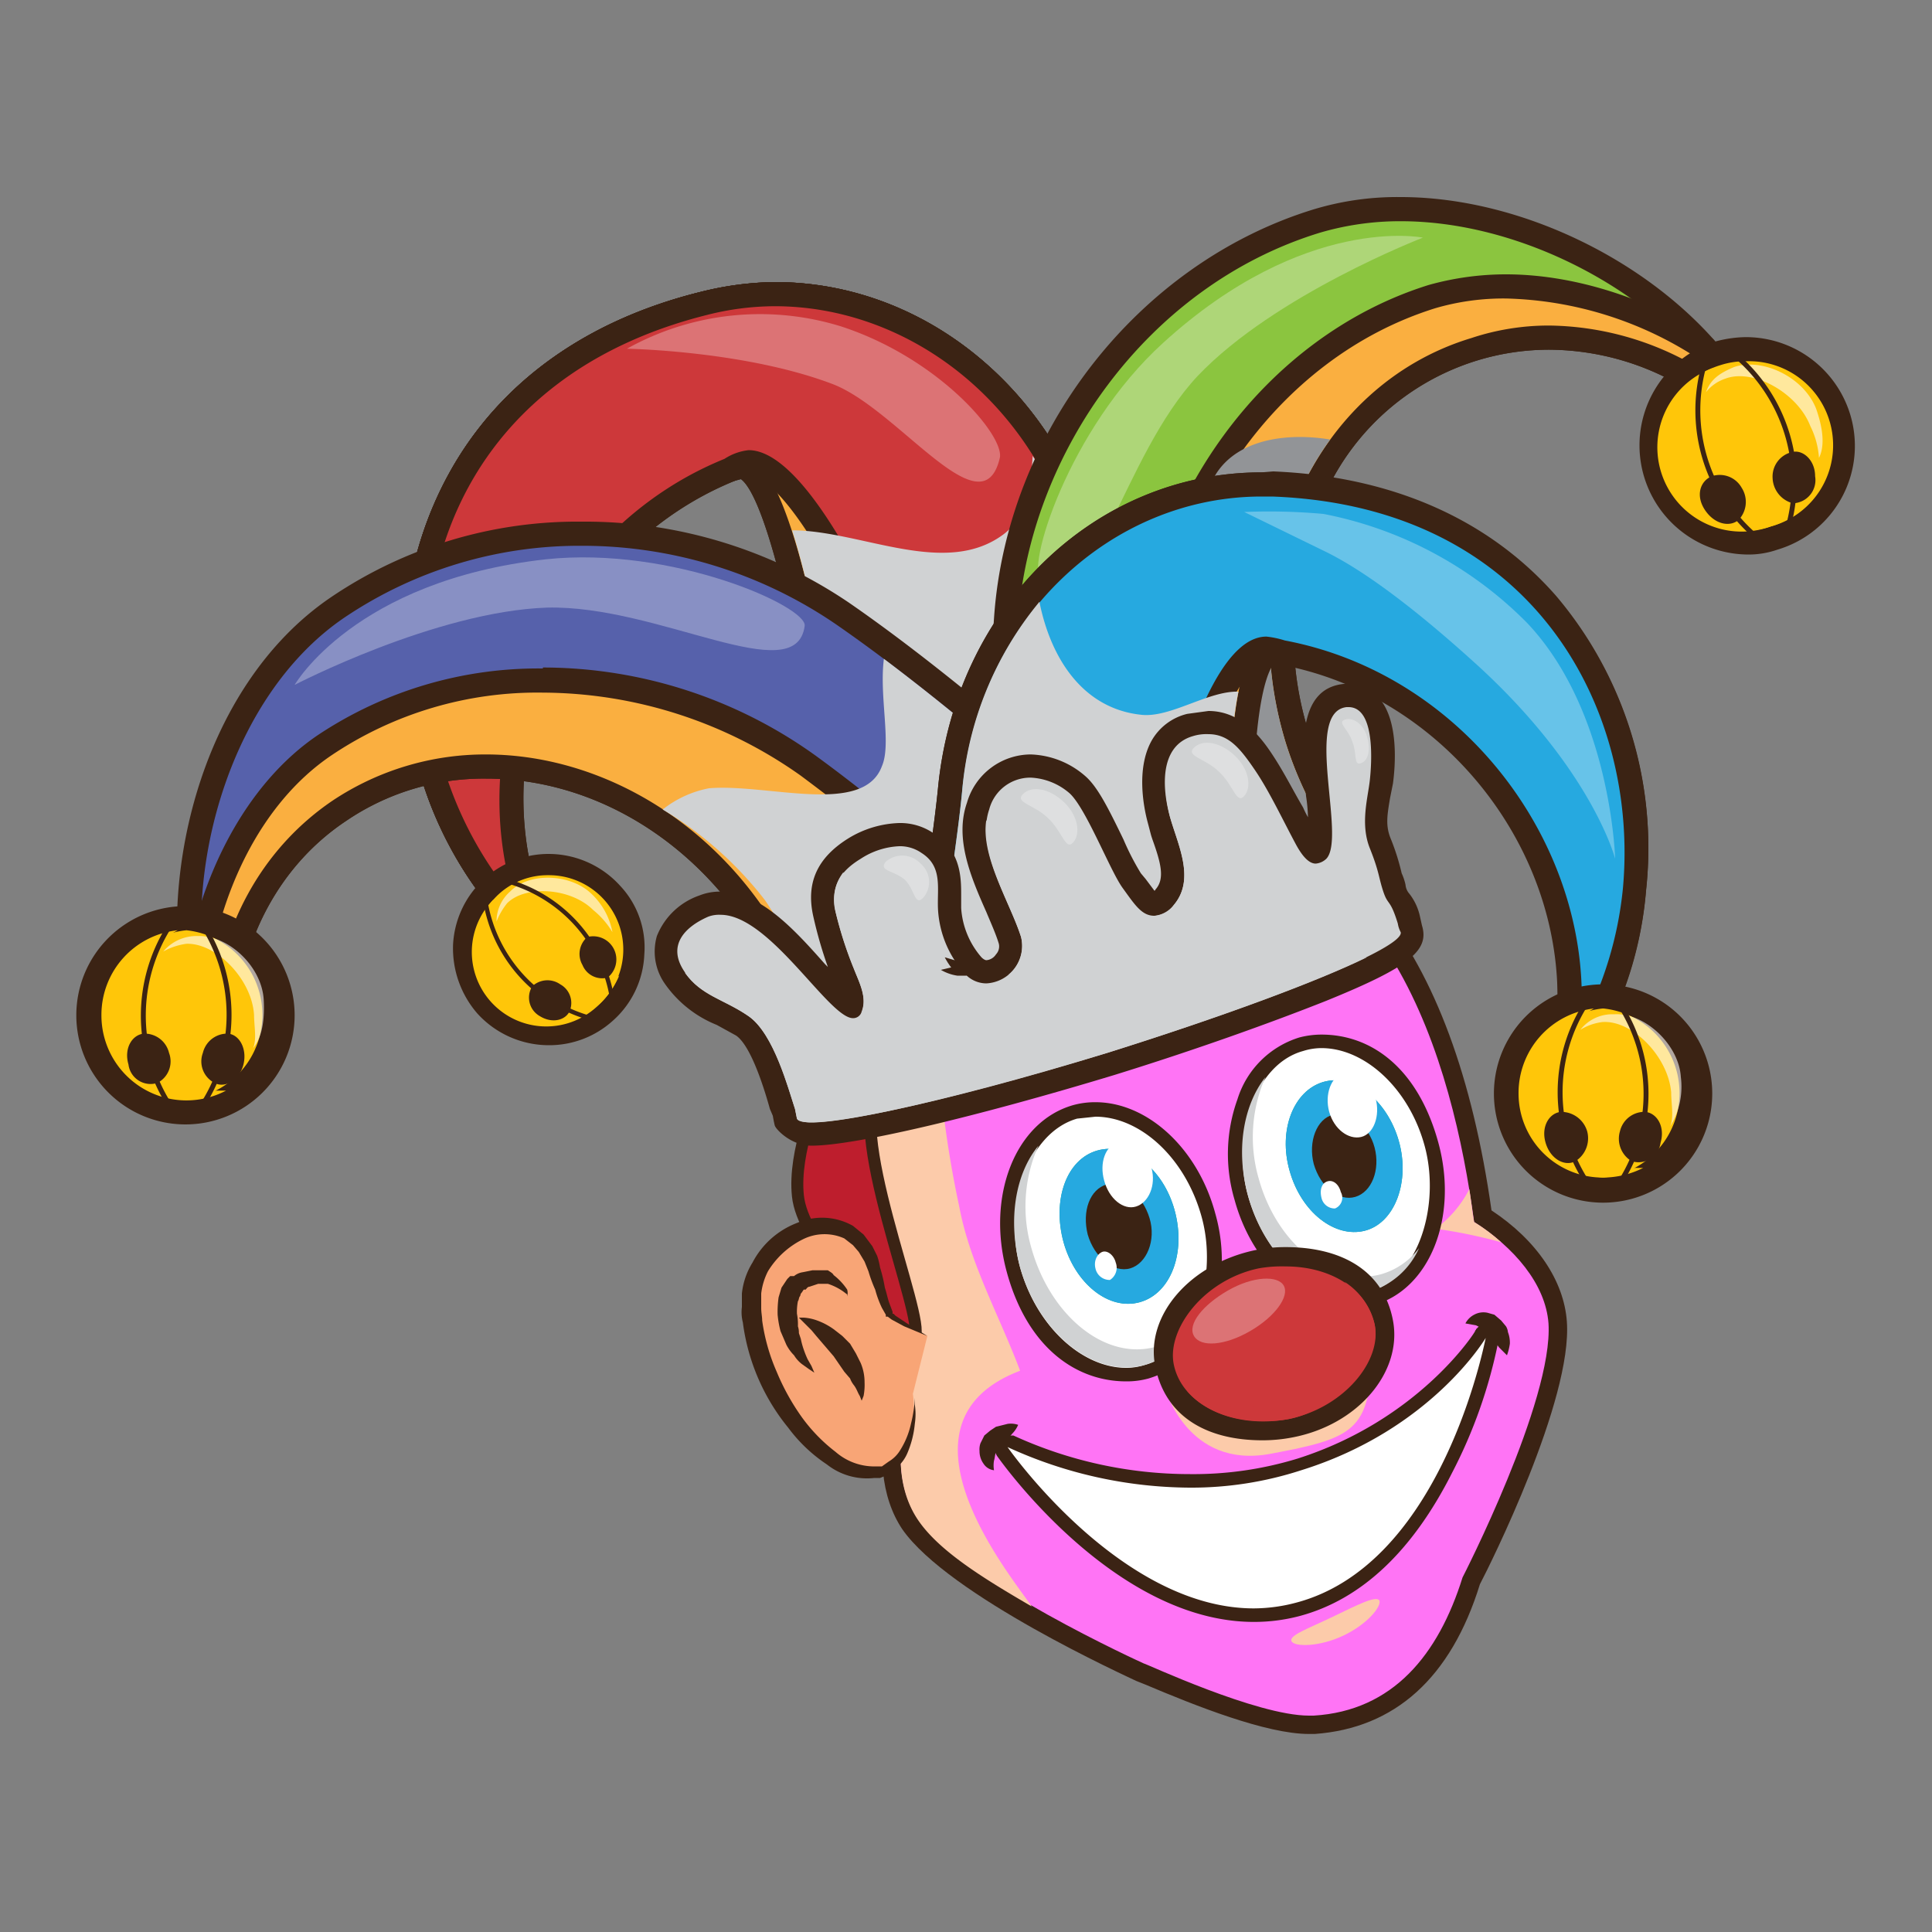 <svg width="200px" height="200px" xmlns="http://www.w3.org/2000/svg" viewBox="0 0 200 200"><rect x="0" y="0" width="200" height="200" fill="#808080" stroke="none"/><defs><style>.cls-1{isolation:isolate;}.cls-2{fill:#ff74f5;}.cls-3{fill:#3b2314;}.cls-4,.cls-6{mix-blend-mode:multiply;}.cls-5,.cls-6{fill:#fccbaa;}.cls-7{fill:#be1e2d;stroke-linecap:round;stroke-miterlimit:10;stroke-width:1.24px;}.cls-19,.cls-20,.cls-7{stroke:#3b2314;}.cls-8{fill:#f8a576;}.cls-9{fill:#faaf40;}.cls-10{fill:#00a69c;}.cls-11{fill:#cd383a;}.cls-12{fill:#d0d2d3;}.cls-13,.cls-18,.cls-22{fill:#fff;}.cls-13,.cls-23{opacity:0.3;}.cls-14{fill:#8bc53f;}.cls-15{fill:#929497;}.cls-16{fill:#5661ab;}.cls-17{fill:#ffc609;}.cls-18{opacity:0.6;}.cls-19,.cls-20{fill:none;stroke-linecap:square;stroke-linejoin:round;}.cls-19{stroke-width:0.51px;}.cls-20{stroke-width:0.45px;}.cls-21{fill:#26a9e0;}</style></defs><g class="cls-1"><g id="Layer_2" data-name="Layer 2"><path class="cls-2" d="M135.5,178.6c-4.7,0-13.7-3.8-16.6-5l-.8-.4h0c-2.1-.7-10.1-5.1-10.2-5.1-7.1-4-11.7-7.4-13.7-10.3s-2.5-7.7-1-12.6c-1.5-3.9-3.5-15.4-3.8-18.5-.8-11.7-1-25,6.6-33.5,5-5.5,12.6-8.4,23.3-8.8h1.2c17.9,0,29.3,14.4,33,41.5,4.6,3,7.5,7,7.8,11.1.5,8.1-8.6,26-9,26.8-2.9,9.2-8.4,14.3-16.3,14.8Z"/><path class="cls-3" d="M120.5,85.4c23.2,0,29.9,24.7,32.1,41.1,4.1,2.6,7.4,6.4,7.7,10.5.5,8-8.9,26.3-8.9,26.3-2.5,8-7.2,13.8-15.4,14.3h-.5c-5.4,0-16.9-5.4-17.1-5.4h0s-18.8-8.5-23.4-15c-2.2-3.3-2.2-7.8-.8-12.2-1.5-3.3-3.6-15.3-3.8-18.4-1.3-18.8-1.1-40.2,28.9-41.3h1.2m0-2h-1.3c-10.9.4-18.8,3.4-23.9,9.2-7.9,8.7-7.7,22.2-6.8,34.2.2,3.1,2.1,14.1,3.7,18.4-1.5,5.1-1,9.9,1.2,13.2,4.8,6.9,23.4,15.3,24.2,15.7l1,.4h0c5.2,2.2,12.5,5.1,16.9,5.1h.6c8.3-.6,14.1-5.8,17.1-15.5,1-1.9,9.6-19.1,9-27.2-.3-4.2-3.1-8.4-7.8-11.5-3.9-27.5-15.6-42-33.9-42Z"/><g class="cls-4"><path class="cls-5" d="M148.6,127.2a51.2,51.2,0,0,1,6.8,1.4,18.6,18.6,0,0,0-2.8-2.1c-.2-1.1-.3-2.2-.5-3.4A11.5,11.5,0,0,1,148.6,127.2Z"/></g><g class="cls-4"><path class="cls-5" d="M105.6,141.9c-2.1-5.6-5.2-11.1-6.3-17a108.3,108.3,0,0,1-2.1-31.1c-7.8,8.2-7.6,20.8-6.8,32.9.2,3.1,2.3,15.1,3.8,18.4-1.4,4.4-1.4,8.9.8,12.2s7,6.2,11.8,9C104.8,163.3,91.4,147.3,105.6,141.9Z"/></g><path class="cls-6" d="M120.6,143.7s2.3,8.4,10.9,6.8,10.3-2.4,10.5-10.2S120.6,143.7,120.6,143.7Z"/><path class="cls-7" d="M84.8,113.2s-2.7,5.9-2.2,10.6,7,10.9,11.1,14.3S89,122,90.2,114.3s-4.9-1.9-4.9-1.9Z"/><path class="cls-8" d="M96,138.3s-3.6-1.7-4-2.3-1.4-4.4-2-5.8c-3-7-11.8-2.4-12.4,3.5-.8,8.9,7.8,19.7,12.9,18.5s4-7.9,4-7.9"/><path class="cls-3" d="M96,138.3l-2.4-1-1.3-.7-.4-.3h-.2v-.2l-.4-.7a10.7,10.7,0,0,1-.7-1.9,14.6,14.6,0,0,1-.7-1.9l-.4-1-.6-1-.6-.7-.9-.7a5,5,0,0,0-4.3.1,8.8,8.8,0,0,0-3.6,3.3,6.8,6.8,0,0,0-.7,2.3v1.5c0,.5.1.9.1,1.3a20,20,0,0,0,1.5,5.3,23.7,23.7,0,0,0,2.6,4.7,17.2,17.2,0,0,0,3.5,3.6,6.1,6.1,0,0,0,3.8,1.5h1l.7-.5a3.4,3.4,0,0,0,1.2-1.2,8.5,8.5,0,0,0,1.1-2.7,13.1,13.1,0,0,0,.4-2.7v.7a6.6,6.6,0,0,1,0,2,10.1,10.1,0,0,1-.8,3.1,4,4,0,0,1-1.3,1.6,2.6,2.6,0,0,1-1,.7l-.5.2h-.6a6.7,6.7,0,0,1-4.9-1.4,16,16,0,0,1-4-3.8,21.6,21.6,0,0,1-4.7-10.9,4.3,4.3,0,0,1-.1-1.6v-1.4a7.6,7.6,0,0,1,1.1-3.2,8.7,8.7,0,0,1,4.6-4.1,6.5,6.5,0,0,1,5.8.3l1.1.9.9,1.2.5,1a7,7,0,0,1,.3,1.2,16,16,0,0,1,.5,2.1c.2.6.3,1.2.5,1.7l.3.8v.2h.1l.2.2,1.2.8Z"/><path class="cls-9" d="M53.2,94.2a1.1,1.1,0,0,1-.9-.4,39,39,0,0,1-7.5-13.7c-3.2-10.6-2.2-21.8,2.9-30.7s13.7-15.2,25.2-18a30.4,30.4,0,0,1,7.3-.9c14.5,0,27.3,10,31.9,25,2.2,7.2,9.3,25.5,9.4,25.7a1.2,1.2,0,0,1-.1,1,.9.9,0,0,1-.8.6L88.8,91.9h-.3l-.7-.2a2.1,2.1,0,0,1-.6-1c-2.1-20.4-6.7-42.5-10.4-42.5A30.7,30.7,0,0,0,57.3,63.4a38.4,38.4,0,0,0-2.9,29.2,1.2,1.2,0,0,1-.6,1.5Z"/><path class="cls-3" d="M80.2,31.7c13.3,0,26.1,9.2,30.7,24.2,2.2,7.3,9.4,25.7,9.4,25.7L88.5,90.7S83.9,47.1,76.8,47.1h-.5C55.1,52.8,47.8,75.4,53.2,93A38.7,38.7,0,0,1,46,79.7c-5.4-17.6.8-40.5,27.2-47.1a28.6,28.6,0,0,1,7-.9m0-2.5h0a33,33,0,0,0-7.6,1c-11.8,2.9-20.8,9.3-26,18.6s-6.3,20.8-3,31.7a39.6,39.6,0,0,0,7.7,14.1,2.5,2.5,0,0,0,1.9.9,1.7,1.7,0,0,0,1.2-.4,2.3,2.3,0,0,0,1.2-2.9A37.2,37.2,0,0,1,58.3,64,29.6,29.6,0,0,1,76.7,49.6C79.6,51.7,83.8,70.4,86,91a2.7,2.7,0,0,0,1.1,1.8,2.3,2.3,0,0,0,1.4.4h.6L121,84a2,2,0,0,0,1.5-1.2,2.2,2.2,0,0,0,.1-2.1c0-.1-7.1-18.4-9.3-25.5-4.8-15.5-18.1-26-33.1-26Z"/><path class="cls-10" d="M53.2,94.2a1.1,1.1,0,0,1-.9-.4,39,39,0,0,1-7.5-13.7c-3.2-10.6-2.2-21.8,2.9-30.7s13.7-15.2,25.2-18a30.4,30.4,0,0,1,7.3-.9c14.5,0,27.3,10,31.9,25,2.2,7.2,9.3,25.5,9.4,25.7a1.2,1.2,0,0,1-.1,1,.9.9,0,0,1-.8.6L101,88.4h-.3a1.3,1.3,0,0,1-1.2-.8c-12.9-36-19.7-39.9-22-39.9a2.3,2.3,0,0,0-1.5.6l-.5.2c-16.9,7-26.4,26.7-21.1,44a1.2,1.2,0,0,1-.6,1.5Z"/><path class="cls-3" d="M80.2,31.7c13.3,0,26.1,9.2,30.7,24.2,2.2,7.3,9.4,25.7,9.4,25.7l-19.6,5.6C88,51.8,80.9,46.6,77.5,46.6a5.7,5.7,0,0,0-2.5.9C57,54.8,47.9,75.7,53.2,93A38.7,38.7,0,0,1,46,79.7c-5.4-17.6.8-40.5,27.2-47.1a28.6,28.6,0,0,1,7-.9m0-2.5h0a33,33,0,0,0-7.6,1c-11.8,2.9-20.8,9.3-26,18.6s-6.3,20.8-3,31.7a39.6,39.6,0,0,0,7.7,14.1,2.5,2.5,0,0,0,1.9.9,1.7,1.7,0,0,0,1.2-.4,2.3,2.3,0,0,0,1.2-2.9c-5.1-16.7,4-35.7,20.4-42.4l.7-.4a1.3,1.3,0,0,1,.8-.3c.7,0,7.3,1.1,20.8,39a2.6,2.6,0,0,0,2.4,1.6h.7L121,84a2,2,0,0,0,1.5-1.2,2.2,2.2,0,0,0,.1-2.1c0-.1-7.1-18.4-9.3-25.5-4.8-15.5-18.1-26-33.1-26Z"/><path class="cls-9" d="M53.2,94.2a1.1,1.1,0,0,1-.9-.4,39,39,0,0,1-7.5-13.7c-3.2-10.6-2.2-21.8,2.9-30.7s13.7-15.2,25.2-18a30.4,30.4,0,0,1,7.3-.9c14.5,0,27.3,10,31.9,25,2.2,7.2,9.3,25.5,9.4,25.7a1.2,1.2,0,0,1-.1,1,.9.9,0,0,1-.8.6L88.8,91.9h-.3l-.7-.2a2.1,2.1,0,0,1-.6-1c-2.1-20.4-6.7-42.5-10.4-42.5A30.7,30.7,0,0,0,57.3,63.4a38.4,38.4,0,0,0-2.9,29.2,1.2,1.2,0,0,1-.6,1.5Z"/><path class="cls-3" d="M80.2,31.7c13.3,0,26.1,9.2,30.7,24.2,2.2,7.3,9.4,25.7,9.4,25.7L88.5,90.7S83.9,47.1,76.8,47.1h-.5C55.1,52.8,47.8,75.4,53.2,93A38.7,38.7,0,0,1,46,79.7c-5.4-17.6.8-40.5,27.2-47.1a28.6,28.6,0,0,1,7-.9m0-2.5h0a33,33,0,0,0-7.6,1c-11.8,2.9-20.8,9.3-26,18.6s-6.3,20.8-3,31.7a39.6,39.6,0,0,0,7.7,14.1,2.5,2.5,0,0,0,1.9.9,1.7,1.7,0,0,0,1.2-.4,2.3,2.3,0,0,0,1.2-2.9A37.2,37.2,0,0,1,58.3,64,29.6,29.6,0,0,1,76.7,49.6C79.6,51.7,83.8,70.4,86,91a2.7,2.7,0,0,0,1.1,1.8,2.3,2.3,0,0,0,1.4.4h.6L121,84a2,2,0,0,0,1.5-1.2,2.2,2.2,0,0,0,.1-2.1c0-.1-7.1-18.4-9.3-25.5-4.8-15.5-18.1-26-33.1-26Z"/><path class="cls-11" d="M53.2,94.2a1.1,1.1,0,0,1-.9-.4,39,39,0,0,1-7.5-13.7c-3.2-10.6-2.2-21.8,2.9-30.7s13.7-15.2,25.2-18a30.4,30.4,0,0,1,7.3-.9c14.5,0,27.3,10,31.9,25,2.2,7.2,9.3,25.5,9.4,25.7a1.2,1.2,0,0,1-.1,1,.9.9,0,0,1-.8.6L101,88.4h-.3a1.3,1.3,0,0,1-1.2-.8c-12.9-36-19.7-39.9-22-39.9a2.3,2.3,0,0,0-1.5.6l-.5.2c-16.9,7-26.4,26.7-21.1,44a1.2,1.2,0,0,1-.6,1.5Z"/><path class="cls-3" d="M80.2,31.7c13.3,0,26.1,9.2,30.7,24.2,2.2,7.3,9.4,25.7,9.4,25.7l-19.6,5.6C88,51.8,80.9,46.6,77.5,46.6a5.7,5.7,0,0,0-2.5.9C57,54.8,47.9,75.7,53.2,93A38.7,38.7,0,0,1,46,79.7c-5.4-17.6.8-40.5,27.2-47.1a28.6,28.6,0,0,1,7-.9m0-2.5h0a33,33,0,0,0-7.6,1c-11.8,2.9-20.8,9.3-26,18.6s-6.3,20.8-3,31.7a39.6,39.6,0,0,0,7.7,14.1,2.5,2.5,0,0,0,1.9.9,1.7,1.7,0,0,0,1.2-.4,2.3,2.3,0,0,0,1.2-2.9c-5.1-16.7,4-35.7,20.4-42.4l.7-.4a1.3,1.3,0,0,1,.8-.3c.7,0,7.3,1.1,20.8,39a2.6,2.6,0,0,0,2.4,1.6h.7L121,84a2,2,0,0,0,1.5-1.2,2.2,2.2,0,0,0,.1-2.1c0-.1-7.1-18.4-9.3-25.5-4.8-15.5-18.1-26-33.1-26Z"/><g class="cls-4"><path class="cls-12" d="M103.9,55.3c2.5-1.9,2.8-4.9,3-8.1a34.6,34.6,0,0,1,4,8.7c2.2,7.3,9.4,25.7,9.4,25.7L88.5,90.7S86,67.5,82,54.9h.2C89.3,55,97.9,59.8,103.9,55.3Z"/></g><path class="cls-13" d="M86.3,39.8c6.8,2.7,15.4,15.3,17.2,7.6.5-2.3-6.3-10.3-16.4-13.6a28.3,28.3,0,0,0-22.2,2.3S77.2,36.3,86.3,39.8Z"/><path class="cls-14" d="M106.1,106.1l-.6-.2a1.3,1.3,0,0,1-.6-1c0-.2-1.9-23.7-.8-40.8,1.3-18.8,14.6-35.8,32.2-41.2a30.5,30.5,0,0,1,8.7-1.3c12.4,0,26.1,6.9,33.4,16.8a1.4,1.4,0,0,1-.1,1.6,1.8,1.8,0,0,1-.9.4l-.7-.2A28.9,28.9,0,0,0,160.4,35a25.3,25.3,0,0,0-7.7,1.2,27.3,27.3,0,0,0-17,15.3,35.2,35.2,0,0,0-1.4,25,36.5,36.5,0,0,0,8.8,14.8,1.2,1.2,0,0,1,.2,1.5,1.3,1.3,0,0,1-1.1.6h-.3l-1.6-.2c-9.6,0-33.4,12.6-33.6,12.7Z"/><path class="cls-3" d="M145,22.9c12.3,0,25.6,7,32.4,16.2a30.8,30.8,0,0,0-17-5.4,25.4,25.4,0,0,0-8.1,1.3c-16.2,4.9-24.8,23.7-19.2,41.9a38.6,38.6,0,0,0,9.1,15.3,5.8,5.8,0,0,0-1.9-.2c-10,0-34.2,12.8-34.2,12.8s-1.9-23.4-.7-40.6,13.3-34.6,31.2-40.1a29.4,29.4,0,0,1,8.4-1.2m0-2.5h0a29.9,29.9,0,0,0-9.1,1.3c-18.1,5.6-31.7,23-33,42.3-1.2,17.3.7,40,.7,41a2.8,2.8,0,0,0,1.3,2,2.5,2.5,0,0,0,2.4,0c6.6-3.5,25.3-12.5,33-12.5h1.9a2.6,2.6,0,0,0,2.2-1.3,2.6,2.6,0,0,0-.4-3,34.6,34.6,0,0,1-8.5-14.3A33.8,33.8,0,0,1,136.8,52a25.5,25.5,0,0,1,23.6-15.8,27.5,27.5,0,0,1,15.6,5,2.5,2.5,0,0,0,3.2-.4,2.6,2.6,0,0,0,.2-3.2c-7.5-10.1-21.6-17.2-34.4-17.2Z"/><path class="cls-9" d="M120.4,99.2h-.7a2.1,2.1,0,0,1-.6-1c-.6-10.7-.7-19.8-.4-26.9.9-18.7,13-35.4,29.6-40.5a26.3,26.3,0,0,1,7.6-1.1c6.6,0,13.8,2.3,20.4,6.3l.3.2,1.8,2.3a1.4,1.4,0,0,1-.1,1.6,1.8,1.8,0,0,1-.9.4l-.7-.2A28.9,28.9,0,0,0,160.4,35a25.3,25.3,0,0,0-7.7,1.2,27.3,27.3,0,0,0-17,15.3,35.2,35.2,0,0,0-1.4,25,36.5,36.5,0,0,0,8.8,14.8,1.2,1.2,0,0,1,.2,1.5,1.3,1.3,0,0,1-1.1.6h-.3l-1.6-.2c-3.8,0-10.5,2.1-19.4,5.9Z"/><path class="cls-3" d="M155.9,30.9A37.9,37.9,0,0,1,175.6,37c.7.7,1.2,1.4,1.8,2.1a30.8,30.8,0,0,0-17-5.4,25.4,25.4,0,0,0-8.1,1.3c-16.2,4.9-24.8,23.7-19.2,41.9a38.6,38.6,0,0,0,9.1,15.3,5.8,5.8,0,0,0-1.9-.2c-4.8,0-12.8,2.9-19.9,6a263.1,263.1,0,0,1-.4-26.8c.8-17.2,11.9-34.1,28.6-39.3a25.2,25.2,0,0,1,7.3-1m0-2.5h0a29.7,29.7,0,0,0-8,1.1c-17,5.3-29.5,22.4-30.4,41.6a254.1,254.1,0,0,0,.4,27,2.3,2.3,0,0,0,1.2,2,2,2,0,0,0,1.3.4l1-.2c11-4.8,16.4-5.8,18.9-5.8h1.9a2.6,2.6,0,0,0,2.2-1.3,2.6,2.6,0,0,0-.4-3,34.6,34.6,0,0,1-8.5-14.3A33.8,33.8,0,0,1,136.8,52a25.5,25.5,0,0,1,23.6-15.8,27.5,27.5,0,0,1,15.6,5,2.5,2.5,0,0,0,3.2-.4,2.6,2.6,0,0,0,.2-3.2l-1.9-2.3a1,1,0,0,0-.5-.4c-6.8-4.2-14.3-6.5-21.1-6.5Z"/><g class="cls-4"><path class="cls-15" d="M125,51.1c1.4-5.2,7.2-6.5,12.7-5.6-6,8.3-8.1,19.9-4.6,31.4a38.6,38.6,0,0,0,9.1,15.3h-9.7l-.4.2h-1.8l-.4.2h-.8l-.3.2H128l-.5.2h-.2l-.5.2h-.3l-.5.2h-.3l-.5.2h-.3l-.5.2h-.2l-.6.3h-.2l-.6.3h-.1l-.8.3h0l-1.5.7c-7.7,3.3-14.3,6.8-14.3,6.8s-1.5-18.1-1-34.2C113.9,66.8,122,61.8,125,51.1Z"/></g><path class="cls-13" d="M124,38.9c-7.9,8.4-10.7,25-16.2,21.2-1.7-1.1,2.8-15.7,12.6-24.6,14.7-13.4,26.9-10.9,26.9-10.9S132,30.5,124,38.9Z"/><path class="cls-16" d="M85.4,112h-.2a1.3,1.3,0,0,1-1.1-1.1A35,35,0,0,0,78,94.8c-6.6-9.7-16.9-15.5-27.7-15.5a26.9,26.9,0,0,0-15.2,4.6,28.2,28.2,0,0,0-11.9,21.3,1.4,1.4,0,0,1-1.1,1.2H22a1.2,1.2,0,0,1-1.2-1C17.1,92,22,71.7,35,62.9a44,44,0,0,1,25.2-7.6,47.8,47.8,0,0,1,27,8.2c14.1,9.8,31.2,25.9,31.4,26.1a1.2,1.2,0,0,1,.4,1.1,1.3,1.3,0,0,1-.7.9c-7.9,3.4-28.9,13.6-31.8,19.7A1.4,1.4,0,0,1,85.4,112Z"/><path class="cls-3" d="M60.2,56.5a46.5,46.5,0,0,1,26.3,8.1c14.2,9.8,31.3,25.9,31.3,25.9s-28.7,12.4-32.4,20.3a38.5,38.5,0,0,0-6.3-16.7C72,83.8,61,78.1,50.3,78.1a28.5,28.5,0,0,0-15.9,4.8C26.9,88,22.7,96.2,22,105.1c-3.7-13.5,1.4-32.9,13.7-41.2a43.5,43.5,0,0,1,24.5-7.4m0-2.5a45.5,45.5,0,0,0-25.9,7.8c-13.9,9.4-18.4,30.2-14.8,44a2.5,2.5,0,0,0,2.5,1.8h.2a2.5,2.5,0,0,0,2.2-2.3c.7-8.5,4.8-15.9,11.4-20.3a25.3,25.3,0,0,1,14.5-4.4c10.4,0,20.3,5.6,26.7,14.9a35.9,35.9,0,0,1,5.9,15.6,2.3,2.3,0,0,0,2.1,2.1h.4a2.5,2.5,0,0,0,2.2-1.5c2.4-5.1,20.4-14.4,31.2-19a2.7,2.7,0,0,0,1.4-1.9,2.3,2.3,0,0,0-.7-2.2c-.7-.7-17.4-16.4-31.6-26.2A48.7,48.7,0,0,0,60.2,54Z"/><path class="cls-9" d="M85.4,112h-.2a1.3,1.3,0,0,1-1.1-1.1A35,35,0,0,0,78,94.8c-6.6-9.7-16.9-15.5-27.7-15.5a26.9,26.9,0,0,0-15.2,4.6,28.2,28.2,0,0,0-11.9,21.3,1.4,1.4,0,0,1-1.1,1.2H22a1.2,1.2,0,0,1-1.2-1,19.1,19.1,0,0,1-.7-2.8v-.3C21.5,91.4,26.5,82,33.6,77.1a39.8,39.8,0,0,1,22.6-6.7,47.2,47.2,0,0,1,27.4,8.9c7.3,5.3,15.3,12.2,20.8,17.1a1.5,1.5,0,0,1,.4,1.1,1.4,1.4,0,0,1-.7,1c-9.9,5.3-16.2,9.8-17.6,12.8A1.4,1.4,0,0,1,85.4,112Z"/><path class="cls-3" d="M56.2,71.7a46.4,46.4,0,0,1,26.7,8.6,256.1,256.1,0,0,1,20.6,17.1c-7.8,4.1-16.2,9.3-18.1,13.4a38.5,38.5,0,0,0-6.3-16.7C72,83.8,61,78.1,50.3,78.1a28.5,28.5,0,0,0-15.9,4.8C26.9,88,22.7,96.2,22,105.1a13.1,13.1,0,0,1-.6-2.7c1.1-9.7,5.5-19.2,12.9-24.2a38.2,38.2,0,0,1,21.9-6.5m0-2.5a41.2,41.2,0,0,0-23.3,6.9c-7.4,5-12.6,14.8-14,26v.7a26.4,26.4,0,0,0,.7,3,2.3,2.3,0,0,0,2.4,1.8h.2a2.5,2.5,0,0,0,2.2-2.3c.7-8.5,4.8-15.9,11.4-20.3a25.3,25.3,0,0,1,14.5-4.4c10.4,0,20.3,5.6,26.7,14.9a35.9,35.9,0,0,1,5.9,15.6,2.3,2.3,0,0,0,2.1,2.1h.4a2.5,2.5,0,0,0,2.2-1.5c.6-1.2,3.5-5,17.1-12.2a2.6,2.6,0,0,0,1.3-1.9,2.7,2.7,0,0,0-.8-2.2c-5.5-4.9-13.5-11.9-20.8-17.2a48.4,48.4,0,0,0-28.2-9.1Z"/><g class="cls-4"><path class="cls-12" d="M73.4,81.6c6.1-.5,16,2.9,17.9-2.3,1-2.3-.3-7.2.2-11.1,12.9,9.7,26.3,22.3,26.3,22.3s-6.8,2.9-14.3,6.9h0l-2.2,1.2h0l-.7.4h-.1l-.6.4h-.1l-.6.4H99l-.5.3h-.2l-.5.3h-.3l-.4.3-.3.2-.4.2-.3.2-.4.3h-.3l-.4.3-.3.2-.4.2c-.1.1-.2.1-.2.2l-.4.2-.3.2-.4.3-.2.2a.5.5,0,0,0-.4.2l-.3.2-.3.2-.3.2-.3.3-.3.2-.3.2-.2.2-.3.2-.3.2-.3.2a.2.2,0,0,1-.2.2l-.3.3-.2.2-.3.2-.2.2-.2.2-.2.2-.3.2a.2.2,0,0,1-.2.2l-.2.2v.2l-.3.3h-.1l-.2.3h-.1l-.2.3h-.1c-.1.1-.2.2-.2.3h-.1l-.2.3h0l-.2.4a38.5,38.5,0,0,0-6.3-16.7A38.1,38.1,0,0,0,68.6,83.8,11.1,11.1,0,0,1,73.4,81.6Z"/></g><path class="cls-13" d="M56.6,62.9c11.6-.3,25.8,8.6,26.7,1.9.3-2-13.7-8.3-26.8-6.9-19.8,2.2-26,13-26,13S45.1,63.3,56.6,62.9Z"/><path class="cls-17" d="M180.7,56.2a10,10,0,0,1-2.9-19.6,9.3,9.3,0,0,1,2.9-.5,10,10,0,0,1,9.6,7.1,10.3,10.3,0,0,1-.7,7.7,10,10,0,0,1-5.9,4.8,10.5,10.5,0,0,1-3,.5Z"/><path class="cls-3" d="M180.7,37.4a8.7,8.7,0,0,1,2.6,17.1,7.5,7.5,0,0,1-2.6.4,8.8,8.8,0,0,1-8.4-6.2,8.7,8.7,0,0,1,5.8-10.9,8.2,8.2,0,0,1,2.6-.4m0-2.5a12.6,12.6,0,0,0-3.3.5,11.3,11.3,0,0,0,3.3,22,9.1,9.1,0,0,0,3.3-.5,11.2,11.2,0,0,0,7.5-14.1,11.3,11.3,0,0,0-10.8-7.9Z"/><g class="cls-4"><path class="cls-17" d="M177.3,38.1a8.8,8.8,0,0,0,8.8,14.6l.8-.3a8.6,8.6,0,0,1-3.6,2.1,8.7,8.7,0,0,1-6-16.4Z"/></g><path class="cls-18" d="M187.4,44.1c-1.3-3.4-5.9-6-8.8-4.9a4.3,4.3,0,0,0-2,1.4c.5-1.4,1.5-2,2.9-2.6,2.9-1,7.2,1,8.5,4.3.6,1.7,1,3.7.3,5.1A8.6,8.6,0,0,0,187.4,44.1Z"/><path class="cls-3" d="M183.5,49.5a2.8,2.8,0,0,0,2.1,2.6,2.4,2.4,0,0,0,2.3-2.8c0-1.7-1.3-2.8-2.4-2.5A2.6,2.6,0,0,0,183.5,49.5Z"/><path class="cls-19" d="M179.9,37a17.2,17.2,0,0,1,5.3,17.2"/><path class="cls-3" d="M180.3,50.5a2.7,2.7,0,0,1-.3,3.3c-.9.8-2.5.5-3.5-1s-.5-3,.7-3.5A2.6,2.6,0,0,1,180.3,50.5Z"/><path class="cls-19" d="M176.3,38.2a17.2,17.2,0,0,0,5.2,17.1"/><path class="cls-17" d="M19.2,115.1A10.1,10.1,0,1,1,19.3,95a10.2,10.2,0,0,1,10,10.1,10,10,0,0,1-10,10Z"/><path class="cls-3" d="M19.3,96.3h0a8.8,8.8,0,0,1,0,17.5h-.1a8.8,8.8,0,0,1,.1-17.5m0-2.5a11.3,11.3,0,1,0,11.2,11.3A11.3,11.3,0,0,0,19.3,93.8Z"/><g class="cls-4"><path class="cls-17" d="M18.4,96.3a8.8,8.8,0,0,0,4,16.6h1A8.8,8.8,0,0,1,10.5,105,8.8,8.8,0,0,1,18.4,96.3Z"/></g><path class="cls-18" d="M26.3,105.1c-.2-3.7-3.9-7.5-7-7.4a6.8,6.8,0,0,0-2.4.8,4.5,4.5,0,0,1,3.6-1.6c3.1-.1,6.6,3.1,6.8,6.6.1,1.9-.1,3.8-1.1,5C26.6,107.6,26.3,106.2,26.3,105.1Z"/><path class="cls-3" d="M21,109a2.5,2.5,0,0,0,1.2,3.1c1.1.6,2.6-.3,3-1.9s-.4-3.1-1.6-3.2A2.6,2.6,0,0,0,21,109Z"/><path class="cls-19" d="M21.2,96.1a17.2,17.2,0,0,1,0,17.9"/><path class="cls-3" d="M17.5,109a2.5,2.5,0,0,1-1.2,3.1,2.3,2.3,0,0,1-3-1.9c-.5-1.7.4-3.1,1.6-3.2A2.6,2.6,0,0,1,17.5,109Z"/><path class="cls-19" d="M17.4,96.1a17.2,17.2,0,0,0-.1,17.9"/><path class="cls-17" d="M56.8,107.1a9.2,9.2,0,0,1-6.6-2.9A9.3,9.3,0,0,1,48,97.8a8.7,8.7,0,0,1,8.8-8.3,8.8,8.8,0,0,1,6.6,2.9,9.3,9.3,0,0,1,2.2,6.4,8.6,8.6,0,0,1-2.9,6.1,9,9,0,0,1-5.9,2.2Z"/><path class="cls-3" d="M56.8,90.6A7.7,7.7,0,0,1,62,104a7.8,7.8,0,0,1-10.9-.5,7.8,7.8,0,0,1,.6-11,7.5,7.5,0,0,1,5.1-1.9m0-2.2a9.9,9.9,0,0,0-9.9,9.4,10.3,10.3,0,0,0,2.5,7.1,10,10,0,0,0,7.4,3.3,9.8,9.8,0,0,0,6.6-2.5,9.7,9.7,0,0,0,3.3-6.9,9.3,9.3,0,0,0-2.5-7.1,10,10,0,0,0-7.4-3.3Z"/><g class="cls-4"><path class="cls-17" d="M51.1,93.1a7.5,7.5,0,0,0,1.5,7.8,7.6,7.6,0,0,0,10.9.6l.6-.5a9,9,0,0,1-2.1,3A7.7,7.7,0,0,1,51.1,93.1Z"/></g><path class="cls-18" d="M61.4,94.2c-2.3-2.3-7-2.6-8.9-.7a7.2,7.2,0,0,0-1.1,1.9,4.1,4.1,0,0,1,1.4-3.1c1.9-2,6.2-1.9,8.4.2a7.3,7.3,0,0,1,2.2,4A8.7,8.7,0,0,0,61.4,94.2Z"/><path class="cls-3" d="M60.3,99.9a2.2,2.2,0,0,0,2.6,1.3A2.4,2.4,0,0,0,60.8,97,2.3,2.3,0,0,0,60.3,99.9Z"/><path class="cls-20" d="M52.8,91.3A15.1,15.1,0,0,1,63.3,103"/><path class="cls-3" d="M58,101.9a2.2,2.2,0,0,1,1,2.7c-.4,1-1.8,1.4-3.1.6a2.2,2.2,0,0,1-.8-3.1A2.3,2.3,0,0,1,58,101.9Z"/><path class="cls-20" d="M50.3,93.6a15.1,15.1,0,0,0,10.5,11.7"/><path class="cls-9" d="M95.8,108.8a1.3,1.3,0,0,1-.8-.3,1.2,1.2,0,0,1-.4-1.1c.9-5.7,3.2-19.5,3.8-25.7,1.6-18,15.5-31.6,32.2-31.6h1.1c11.9.5,21.7,4.8,28.4,12.5s10.1,18.5,9.1,29.5a38.5,38.5,0,0,1-4.5,14.9,1.4,1.4,0,0,1-1.1.6h-.4a1.3,1.3,0,0,1-.9-1.3,38,38,0,0,0-8.7-28,30.5,30.5,0,0,0-22-10.8h-.1a.5.5,0,0,0-.5.3c-1.1,1.1-3.4,6.3-2.1,29.9A1.4,1.4,0,0,1,128,99l-31.8,9.8Z"/><path class="cls-3" d="M130.6,51.4h1.1c27.2,1,38,22.2,36.3,40.6a38.4,38.4,0,0,1-4.4,14.4c1.7-18.3-10.1-38.9-32-40.2h-.1c-4.7,0-4.6,18.3-3.9,31.6l-31.8,9.8c.8-4.6,3.2-19.3,3.8-25.7,1.7-17.9,15.4-30.5,31-30.5m0-2.5c-17.4,0-31.7,14-33.5,32.7-.6,6.1-2.8,19.9-3.7,25.6a2.6,2.6,0,0,0,.8,2.3,2.5,2.5,0,0,0,1.6.6h.8l31.7-9.8a2.5,2.5,0,0,0,1.8-2.5c-1.3-23.6,1.1-28.2,1.7-29a30,30,0,0,1,20.9,10.4,36.9,36.9,0,0,1,8.4,27.1,2.6,2.6,0,0,0,1.7,2.6h.8a2.6,2.6,0,0,0,2.2-1.3,38.8,38.8,0,0,0,4.6-15.4,40.3,40.3,0,0,0-9.3-30.4c-7-8-17.1-12.4-29.3-12.9Z"/><path class="cls-21" d="M95.8,108.8a1.3,1.3,0,0,1-.8-.3,1.2,1.2,0,0,1-.4-1.1c.9-5.7,3.2-19.5,3.8-25.7,1.6-18,15.5-31.6,32.2-31.6h1.1c11.9.5,21.7,4.8,28.4,12.5s10.1,18.5,9.1,29.5a38.5,38.5,0,0,1-4.5,14.9,1.4,1.4,0,0,1-1.1.6h-.4a1.3,1.3,0,0,1-.9-1.3c1.7-18-11.6-35.4-29.6-38.7l-.5-.2a3.5,3.5,0,0,0-1.1-.3c-1.6,0-7.2,2.5-12.5,34.1a1.1,1.1,0,0,1-.8.9l-21.6,6.7Z"/><path class="cls-3" d="M130.6,51.4h1.1c27.2,1,38,22.2,36.3,40.6a38.4,38.4,0,0,1-4.4,14.4c1.7-18-11.5-36.5-30.6-40.1a9.7,9.7,0,0,0-1.9-.4c-2.9,0-8.5,3.9-13.7,35.1l-21.6,6.6c.8-4.6,3.2-19.3,3.8-25.7,1.7-17.9,15.4-30.5,31-30.5m0-2.5c-17.4,0-31.7,14-33.5,32.7-.6,6.1-2.8,19.9-3.7,25.6a2.6,2.6,0,0,0,.8,2.3,2.5,2.5,0,0,0,1.6.6h.8l21.5-6.7a2.5,2.5,0,0,0,1.8-1.9c5.4-32.7,10.9-33,11.2-33h.6l.8.3c17.4,3.2,30.2,20,28.6,37.4a2.6,2.6,0,0,0,1.7,2.6h.8a2.6,2.6,0,0,0,2.2-1.3,38.8,38.8,0,0,0,4.6-15.4,40.3,40.3,0,0,0-9.3-30.4c-7-8-17.1-12.4-29.3-12.9Z"/><g class="cls-4"><path class="cls-12" d="M99.6,81.9a35.4,35.4,0,0,1,8-19.6c1.2,6,4.6,11.1,10.6,11.7,3,.3,6.9-2.5,10-2.4-1.3,6.4-1.1,17.4-.6,26.2L117.4,101l-21.6,6.6C96.6,103,99,88.3,99.6,81.9Z"/></g><path class="cls-13" d="M153.2,69.1c-5.8-5.3-11.5-9.8-16-12L128.8,53a63.2,63.2,0,0,1,8.2.2,40.4,40.4,0,0,1,21.1,11.3c8.7,9.2,9.1,24.4,9.1,24.4S164.9,79.9,153.2,69.1Z"/><path class="cls-12" d="M84,117.4c-.6,0-2.2,0-2.6-1.3l-.3-1-.2-.7c-.7-2.2-2.1-6.9-4.1-8.2L74.7,105a11.1,11.1,0,0,1-4.9-3.8,4.5,4.5,0,0,1-.6-3.9,6.1,6.1,0,0,1,3.7-3.5,4.7,4.7,0,0,1,1.7-.3c3.5,0,6.9,3.8,9.9,7.1a22.6,22.6,0,0,0,3.6,3.5,5.2,5.2,0,0,0-.6-2.9l-.2-.5a30,30,0,0,1-1.9-6c-.7-3,.3-5.1,3.1-6.8a8.3,8.3,0,0,1,4.6-1.5,5.3,5.3,0,0,1,3,.9c2.2,1.4,2.2,3.6,2.2,5.4V94a9.5,9.5,0,0,0,2.4,5.9,1.7,1.7,0,0,0,1.4.7,2.4,2.4,0,0,0,2-1.1,2.5,2.5,0,0,0,.4-2.2c-.3-1-.8-2.2-1.3-3.4-1.5-3.4-3.1-7.1-2-10.4a5.8,5.8,0,0,1,5.5-4.2,7.5,7.5,0,0,1,4.8,1.9c1.2,1,2.5,3.7,3.7,6.2a22.9,22.9,0,0,0,2,3.7l.4.6c.6.8,1.4,1.9,1.9,1.9a2,2,0,0,0,1.1-.7c1.3-1.6.8-3.6-.1-6.4a10.9,10.9,0,0,1-.5-1.7c-.4-1.4-1.2-5,.3-7.5a4.8,4.8,0,0,1,2.9-2.3l1.9-.2c2.9,0,4.4,2.2,5.8,4.3a51.4,51.4,0,0,1,2.9,5.1l1.5,2.7a5.5,5.5,0,0,0,.9,1.3c.1,0,.1-.1.2-.2s.2-3.8,0-5.7c-.4-4.6-.9-9.9,2.9-10.3h.3a2.6,2.6,0,0,1,2.2,1c1.9,2.1,1.3,7.3,1.2,7.9l-.3,1.5c-.3,1.9-.5,3.2.2,4.9s.8,2.3,1.1,3.4a9.3,9.3,0,0,0,.4,1.3,2.6,2.6,0,0,0,.4,1.1,4.4,4.4,0,0,1,1,2.1l.3,1c.4,1.2,0,2.5-9.2,6.2-5.8,2.4-13.6,5.1-21.9,7.7C100.9,114.4,88.4,117.4,84,117.4Z"/><path class="cls-3" d="M139.6,73.2c2.8,0,2.4,5.8,2.2,7.6s-1,4.5,0,7,.9,3,1.4,4.5.7.7,1.5,3.3a2.9,2.9,0,0,0,.3.9c.4,1.6-13.2,7.1-30.4,12.5-14.2,4.3-26.4,7.2-30.6,7.2-.9,0-1.4-.2-1.5-.4l-.2-1c-.7-2.1-2.2-7.8-4.8-9.6s-5-2.1-6.7-4.7,0-4.5,2.5-5.6a3.2,3.2,0,0,1,1.3-.2c5.1,0,11.2,10.7,13.7,10.7a.9.9,0,0,0,.9-.7c.6-1.5-.3-3.1-.8-4.4a40.6,40.6,0,0,1-1.9-5.9c-.5-2.5.3-4.1,2.6-5.5a7.9,7.9,0,0,1,4-1.3,3.9,3.9,0,0,1,2.3.7c2.2,1.4,1.6,3.6,1.7,5.8a10.8,10.8,0,0,0,2.7,6.6,3,3,0,0,0,2.3,1.1,3.9,3.9,0,0,0,3.6-4.8c-1.2-3.8-4.7-9.1-3.3-13.2a4.4,4.4,0,0,1,4.3-3.3,6.6,6.6,0,0,1,4,1.6c1.7,1.5,4.2,8,5.5,9.8s2,2.9,3.3,2.9a2.9,2.9,0,0,0,2-1.1c2.3-2.7.4-6.3-.4-9.2s-1.1-7.3,2.4-8.3a4.7,4.7,0,0,1,1.6-.2c2.1,0,3.3,1.5,4.8,3.7s2.9,5.2,4.3,7.8c.5.9,1.2,1.9,2,1.9a1.8,1.8,0,0,0,1.1-.5c2.1-2.2-2.4-15.2,2.1-15.7h.2m0-2.4h-.5c-4.9.5-4.3,6.9-3.9,11.6a16.4,16.4,0,0,1,.2,2.2,9.3,9.3,0,0,1-.5-1c-1-1.7-1.9-3.5-3-5.2s-3.2-4.8-6.8-4.8l-2.2.3a5.8,5.8,0,0,0-3.7,2.8c-1.6,2.9-.8,6.9-.4,8.4s.3,1.2.5,1.8c.9,2.5,1.3,4.1.3,5.2a.1.1,0,0,1-.1.1l-.9-1.2-.5-.6a26.9,26.9,0,0,1-1.8-3.5c-1.6-3.3-2.7-5.5-4-6.6a9,9,0,0,0-5.6-2.2,6.9,6.9,0,0,0-6.6,5c-1.3,3.7.4,7.7,2,11.3.5,1.2,1,2.3,1.3,3.3a1.2,1.2,0,0,1-.3,1.1,1.3,1.3,0,0,1-1,.6s-.2,0-.5-.3A8.6,8.6,0,0,1,99.5,94V92.7c0-1.8,0-4.6-2.8-6.4a6.1,6.1,0,0,0-3.6-1.1,10.7,10.7,0,0,0-5.3,1.6c-3.2,2-4.4,4.6-3.6,8.1a44.4,44.4,0,0,0,1.5,5.2l-.3-.3c-3.1-3.5-6.7-7.5-10.8-7.5a5.7,5.7,0,0,0-2.2.4A7.3,7.3,0,0,0,68,96.9a5.8,5.8,0,0,0,.8,4.9,12,12,0,0,0,5.4,4.3l2,1.1c1.6,1.1,3,5.8,3.5,7.6l.3.7s.1.6.2,1,1.7,2.1,3.8,2.1c4.5,0,17.1-3,31.3-7.3,8.4-2.6,16.2-5.4,22-7.7,8.6-3.5,10.7-5.2,9.9-7.8l-.2-.9a5.8,5.8,0,0,0-1.2-2.5,1.6,1.6,0,0,1-.3-.8,5.6,5.6,0,0,0-.4-1.2,23.5,23.5,0,0,0-1.1-3.5c-.6-1.4-.4-2.5-.1-4.3l.3-1.5c.2-1.5.7-6.5-1.5-8.9a4.1,4.1,0,0,0-3.1-1.4Z"/><g class="cls-4"><path class="cls-12" d="M77.7,103.1c4.9,3.6,5.1,5.2,7.9,10.1,4,.3,51.4-13.5,55.9-14.1-5.1,2.5-15.1,6.2-26.9,9.9-17.2,5.3-31.6,8.3-32.1,6.8l-.2-1c-.7-2.1-2.2-7.8-4.8-9.6s-4.9-2.1-6.6-4.5C73.3,100.4,75.9,101.9,77.7,103.1Z"/></g><path class="cls-17" d="M165.9,123.2a10.1,10.1,0,1,1,.1,0Z"/><path class="cls-3" d="M166,104.4a8.8,8.8,0,0,1,0,17.5h-.1a8.8,8.8,0,0,1,0-17.5h.1m0-2.5h-.1a11.3,11.3,0,1,0,.1,0Z"/><g class="cls-4"><path class="cls-17" d="M165,104.4a8.8,8.8,0,0,0,4.2,16.5h.9a9.2,9.2,0,0,1-4.1,1,8.7,8.7,0,0,1-8.8-8.7A8.8,8.8,0,0,1,165,104.4Z"/></g><path class="cls-18" d="M173,113.1c-.3-3.7-4-7.5-7.1-7.3a5.7,5.7,0,0,0-2.3.8,4.2,4.2,0,0,1,3.5-1.6c3.1-.2,6.7,3.1,6.9,6.5a7.8,7.8,0,0,1-1.1,5.1C173.3,115.6,173,114.3,173,113.1Z"/><path class="cls-3" d="M167.7,117.1a2.7,2.7,0,0,0,1.2,3.1,2.3,2.3,0,0,0,3-1.9c.5-1.7-.4-3.1-1.6-3.2A2.6,2.6,0,0,0,167.7,117.1Z"/><path class="cls-19" d="M167.8,104.2a17,17,0,0,1,.1,17.9"/><path class="cls-3" d="M164.3,117.1a2.8,2.8,0,0,1-1.2,3.1c-1.1.6-2.6-.2-3.1-1.9s.4-3.1,1.6-3.2A2.8,2.8,0,0,1,164.3,117.1Z"/><path class="cls-19" d="M164,104.2a17,17,0,0,0,.1,17.9"/><g class="cls-4"><path class="cls-12" d="M124.8,92.9a4.7,4.7,0,0,1-2.3,2.1,3.4,3.4,0,0,1-3.4-.2,2.6,2.6,0,0,0,2.4-1.1c2.3-2.7.4-6.3-.4-9.2a15.7,15.7,0,0,1-.4-2.3C123.6,84.9,125.6,88.6,124.8,92.9Z"/></g><g class="cls-4"><path class="cls-12" d="M105.9,100.5a1.6,1.6,0,0,1-1.5.4,3.8,3.8,0,0,0,1.3-3.9c-1.1-3.5-4.2-8.3-3.6-12.1C104.7,90.1,109.4,94.8,105.9,100.5Z"/></g><g class="cls-4"><path class="cls-12" d="M89.3,104.5h0c.4-1.4-.4-2.9-.9-4.2a40.6,40.6,0,0,1-1.9-5.9,4.7,4.7,0,0,1,.8-4.1c1,1.9,2.4,3.6,3.4,5.6S93.3,105.5,89.3,104.5Z"/></g><path class="cls-13" d="M126.2,79.9c1.5,1.4,1.8,3.4,2.6,2.5s.5-2.8-1-4.2-3.3-1.7-4.2-.8S124.8,78.5,126.2,79.9Z"/><path class="cls-13" d="M108.5,84.7c1.5,1.4,1.8,3.4,2.6,2.5s.5-2.8-1-4.2-3.3-1.7-4.2-.8S107.1,83.3,108.5,84.7Z"/><path class="cls-13" d="M140,76.8c.5,1.2.1,2.5.9,2.2s1-1.5.6-2.8-1.5-2-2.3-1.7S139.6,75.5,140,76.8Z"/><path class="cls-13" d="M93.7,91.1c1,1,1,2.8,1.9,1.8a2.5,2.5,0,0,0-.3-3.5,2.6,2.6,0,0,0-3.6-.2C90.9,90.2,92.6,90.1,93.7,91.1Z"/><path class="cls-3" d="M87.7,134.2V134l-.4-.3a5.9,5.9,0,0,0-1.6-.8h-.5c.1,0-.1-.1.1,0h-.6l-.9.3c-.2,0-.3.2-.4.3h-.2l-.2.3c-.2.2-.1.3-.2.4s-.1.4-.2.5a5.7,5.7,0,0,0-.1,1.3,5.7,5.7,0,0,1,.1,1.3,2,2,0,0,1,.1.7l.2.6a8.1,8.1,0,0,0,.3,1.1,10.4,10.4,0,0,0,.4,1l.4.7.3.7-.6-.4-.7-.5a3.4,3.4,0,0,1-.8-.9,4.4,4.4,0,0,1-.8-1.1l-.3-.7-.3-.7a10.1,10.1,0,0,1-.3-1.7,10.9,10.9,0,0,1,.1-1.8l.3-1,.6-.9.3-.3h.4a1.8,1.8,0,0,1,.9-.4l1-.2h1.6c.3.2.5.3.6.5a6.2,6.2,0,0,1,1.4,1.5A1.3,1.3,0,0,1,87.7,134.2Z"/><path class="cls-3" d="M82.7,136.4h.5a5,5,0,0,1,1.4.3,7,7,0,0,1,1.7.9l.9.7.8.8.6,1,.5,1a5.1,5.1,0,0,1,.4,2,6.1,6.1,0,0,1-.1,1.4l-.2.5-.2-.5c-.2-.3-.3-.7-.6-1.1a2.5,2.5,0,0,1-.4-.7l-.6-.7-1.1-1.6L85.1,139l-.6-.7-.5-.6-.9-.9Z"/><path class="cls-22" d="M116.6,142.3c-5,0-9.9-4.6-11.7-10.9s.8-14.7,6.4-16.3l2.1-.3c5,0,9.9,4.6,11.7,11a16.1,16.1,0,0,1-.3,10.2c-1.2,3.1-3.3,5.3-6.1,6l-2.1.3Z"/><path class="cls-3" d="M113.4,115.6c4.6,0,9.3,4.2,11,10.4s-.7,13.9-5.9,15.3a6.3,6.3,0,0,1-1.9.3c-4.6,0-9.3-4.3-11-10.4s.7-13.9,5.9-15.4l1.9-.2m0-1.5a8.5,8.5,0,0,0-2.3.3c-6,1.7-9,9.4-6.9,17.2s7.1,11.4,12.4,11.4a8.5,8.5,0,0,0,2.3-.3,10,10,0,0,0,6.6-6.4,17.7,17.7,0,0,0,.3-10.7c-1.8-6.7-7-11.5-12.4-11.5Z"/><path class="cls-12" d="M107.5,118.6a15.4,15.4,0,0,0-.7,10.7c2,7,7.7,11.6,12.9,10.1a7.4,7.4,0,0,0,4-2.7,8.2,8.2,0,0,1-5.2,4.6c-5.1,1.4-10.9-3.1-12.9-10.1C104.3,126.3,105.1,121.5,107.5,118.6Z"/><path class="cls-10" d="M110.1,128.6c1.2,4.3,4.7,7.1,7.9,6.2s4.8-5.1,3.6-9.5-4.8-7.1-8-6.2S108.9,124.2,110.1,128.6Z"/><path class="cls-21" d="M110.1,128.6c1.2,4.3,4.7,7.1,7.9,6.2s4.8-5.1,3.6-9.5-4.8-7.1-8-6.2S108.9,124.2,110.1,128.6Z"/><path class="cls-3" d="M112.6,127.8c.7,2.4,2.7,4,4.4,3.5s2.7-2.9,2-5.2-2.6-4-4.4-3.5S112,125.4,112.6,127.8Z"/><path class="cls-22" d="M114.3,122.2c.5,1.9,2,3.1,3.3,2.7s2.1-2.2,1.6-4-2-3.1-3.4-2.7S113.8,120.4,114.3,122.2Z"/><path class="cls-22" d="M113.4,131.3a1.5,1.5,0,0,0,1.5,1.2,1.5,1.5,0,0,0,.6-1.8c-.2-.8-.9-1.3-1.4-1.1S113.2,130.5,113.4,131.3Z"/><path class="cls-22" d="M139.9,134.7c-4.9,0-9.7-4.5-11.4-10.7a16.2,16.2,0,0,1,.2-10,9.5,9.5,0,0,1,6-5.9l2.1-.3c4.9,0,9.7,4.5,11.4,10.7s-.8,14.4-6.2,15.9l-2.1.3Z"/><path class="cls-3" d="M136.8,108.5c4.5,0,9.1,4.2,10.7,10.2s-.6,13.6-5.7,15a6.3,6.3,0,0,1-1.9.3c-4.5,0-9-4.2-10.7-10.2s.6-13.6,5.7-15a6.3,6.3,0,0,1,1.9-.3m0-1.4a9.1,9.1,0,0,0-2.3.3,9.7,9.7,0,0,0-6.4,6.4,16.7,16.7,0,0,0-.3,10.4c1.8,6.6,6.8,11.2,12.1,11.2a8.5,8.5,0,0,0,2.3-.3c5.8-1.6,8.8-9.1,6.7-16.8s-6.9-11.2-12.1-11.2Z"/><path class="cls-12" d="M131,111.5a15.4,15.4,0,0,0-.7,10.5c1.9,6.9,7.6,11.3,12.7,9.9a7.5,7.5,0,0,0,3.9-2.7,8.1,8.1,0,0,1-5.1,4.5c-5.1,1.4-10.7-3-12.6-9.9C127.9,119.1,128.7,114.4,131,111.5Z"/><path class="cls-10" d="M133.5,121.2c1.2,4.3,4.7,7,7.8,6.2s4.7-5.1,3.5-9.3-4.7-7-7.8-6.1S132.3,117,133.5,121.2Z"/><path class="cls-21" d="M133.5,121.2c1.2,4.3,4.7,7,7.8,6.2s4.7-5.1,3.5-9.3-4.7-7-7.8-6.1S132.3,117,133.5,121.2Z"/><path class="cls-3" d="M136,120.5c.7,2.4,2.6,3.9,4.3,3.4s2.6-2.8,2-5.1-2.6-3.8-4.3-3.4S135.4,118.2,136,120.5Z"/><path class="cls-22" d="M137.6,115.1c.5,1.8,2,2.9,3.3,2.6s2-2.2,1.5-4-2-2.9-3.3-2.6S137.1,113.3,137.6,115.1Z"/><path class="cls-22" d="M136.8,124a1.4,1.4,0,0,0,1.4,1.1,1.2,1.2,0,0,0,.6-1.7c-.2-.8-.8-1.3-1.4-1.1S136.6,123.2,136.8,124Z"/><path class="cls-11" d="M130.7,148.1c-5.2,0-9.4-2.8-10.1-6.8s3.3-9.7,9.6-10.9a13.6,13.6,0,0,1,2.9-.3c5.1,0,9.3,2.8,10.1,6.8s-3.3,9.7-9.6,10.9A13.6,13.6,0,0,1,130.7,148.1Z"/><path class="cls-3" d="M133.1,131.1c4.6,0,8.4,2.3,9.2,6s-3.1,8.6-8.9,9.8a12.3,12.3,0,0,1-2.7.2c-4.6,0-8.5-2.3-9.2-5.9s3.1-8.7,8.8-9.9a13.7,13.7,0,0,1,2.8-.2m0-2h0a15.5,15.5,0,0,0-3.1.3c-6.8,1.4-11.5,6.8-10.4,12.1s5.5,7.6,11.1,7.6a16.3,16.3,0,0,0,3.1-.3c6.8-1.3,11.4-6.8,10.4-12.1s-5.5-7.6-11.1-7.6Z"/><g class="cls-23"><path class="cls-22" d="M132.9,133.1c.6,1.1-.9,3.2-3.5,4.7s-5.1,1.7-5.8.5.9-3.2,3.5-4.7S132.3,132,132.9,133.1Z"/></g><g class="cls-4"><path class="cls-11" d="M142.3,137.1a7.2,7.2,0,0,0-3.1-4.4,7,7,0,0,1,1.3,2.9c.9,4.2-3.1,8.6-8.8,9.8a12.8,12.8,0,0,1-8.8-1.4c2.1,2.5,6.2,3.7,10.5,2.9S143.1,141.3,142.3,137.1Z"/></g><path class="cls-3" d="M151.7,137a2.1,2.1,0,0,1,.9-.9,2,2,0,0,1,1.4-.2l.7.2.7.6.5.6a1.4,1.4,0,0,1,.2.6,3,3,0,0,1,.2,1.2,5.8,5.8,0,0,1-.3,1.2l-.8-.8-.6-.8-.6-.7-.3-.2-.3-.3-.6-.3Z"/><path class="cls-6" d="M142.8,165.7c-.3-.6-2.4.5-4.9,1.7s-4.5,1.9-4.2,2.5,2.9.6,5.4-.6S143,166.3,142.8,165.7Z"/><path class="cls-22" d="M129.8,167.2c-14.1,0-25.6-16.3-26.1-17a.8.8,0,0,1,.1-.8.5.5,0,0,1,.5-.3h.3a44.7,44.7,0,0,0,18.6,4.1h0a37.7,37.7,0,0,0,11.3-1.7,35.7,35.7,0,0,0,18.8-13.5.5.5,0,0,1,.5-.3h.3a.7.7,0,0,1,.4.8c-.5,2.4-5.4,24-20.1,28a18.2,18.2,0,0,1-4.6.6Z"/><path class="cls-3" d="M153.8,138.5h.1m-.1,0c-.6,2.9-5.3,23.6-19.6,27.4a17.2,17.2,0,0,1-4.4.6c-13.9,0-25.5-16.7-25.5-16.7a45.6,45.6,0,0,0,18.9,4.2,36.7,36.7,0,0,0,11.5-1.8c13.5-4.2,19.1-13.7,19.1-13.7m0-1.4h-.1l-.6.2-.3.3c0,.1-.1.1-.1.2s-5.8,9.2-18.4,13.2a36.8,36.8,0,0,1-11.1,1.6,43.8,43.8,0,0,1-18.3-4h-.6a1.2,1.2,0,0,0-1,.4,1.5,1.5,0,0,0-.1,1.7c.5.7,12.2,17.2,26.6,17.2a18.4,18.4,0,0,0,4.7-.6c6.4-1.7,11.7-6.7,15.8-14.8a51.2,51.2,0,0,0,4.8-13.6.4.4,0,0,0,.1-.3,1.3,1.3,0,0,0-1.3-1.4Z"/><path class="cls-3" d="M102.9,152.2a1.5,1.5,0,0,1-1.1-.7,2.2,2.2,0,0,1-.4-1.3,1.9,1.9,0,0,1,.1-.8l.4-.8.6-.5.6-.4,1.2-.3a2.3,2.3,0,0,1,1.1.1,3,3,0,0,1-.6.9l-.7.8-.6.6-.2.3c0,.2-.1.2-.2.3s-.1.5-.2.8A2.9,2.9,0,0,0,102.9,152.2Z"/><path class="cls-3" d="M97.8,99.1l4.4,1.3-2.7.5C98.7,100.9,97.8,99.1,97.8,99.1Z"/><path class="cls-3" d="M100.9,99.2l-1.8,1.6,1.4-.4C100.9,100.2,100.9,99.2,100.9,99.2Z"/><path class="cls-3" d="M97.4,100.4l1.7-.4.8-.2.6-.2h2.1a.8.8,0,0,1-.4.4l-.4.2a3.8,3.8,0,0,1-1,.3h.2a1.9,1.9,0,0,1-1,.5h-.9A4.7,4.7,0,0,1,97.4,100.4Z"/></g></g></svg>